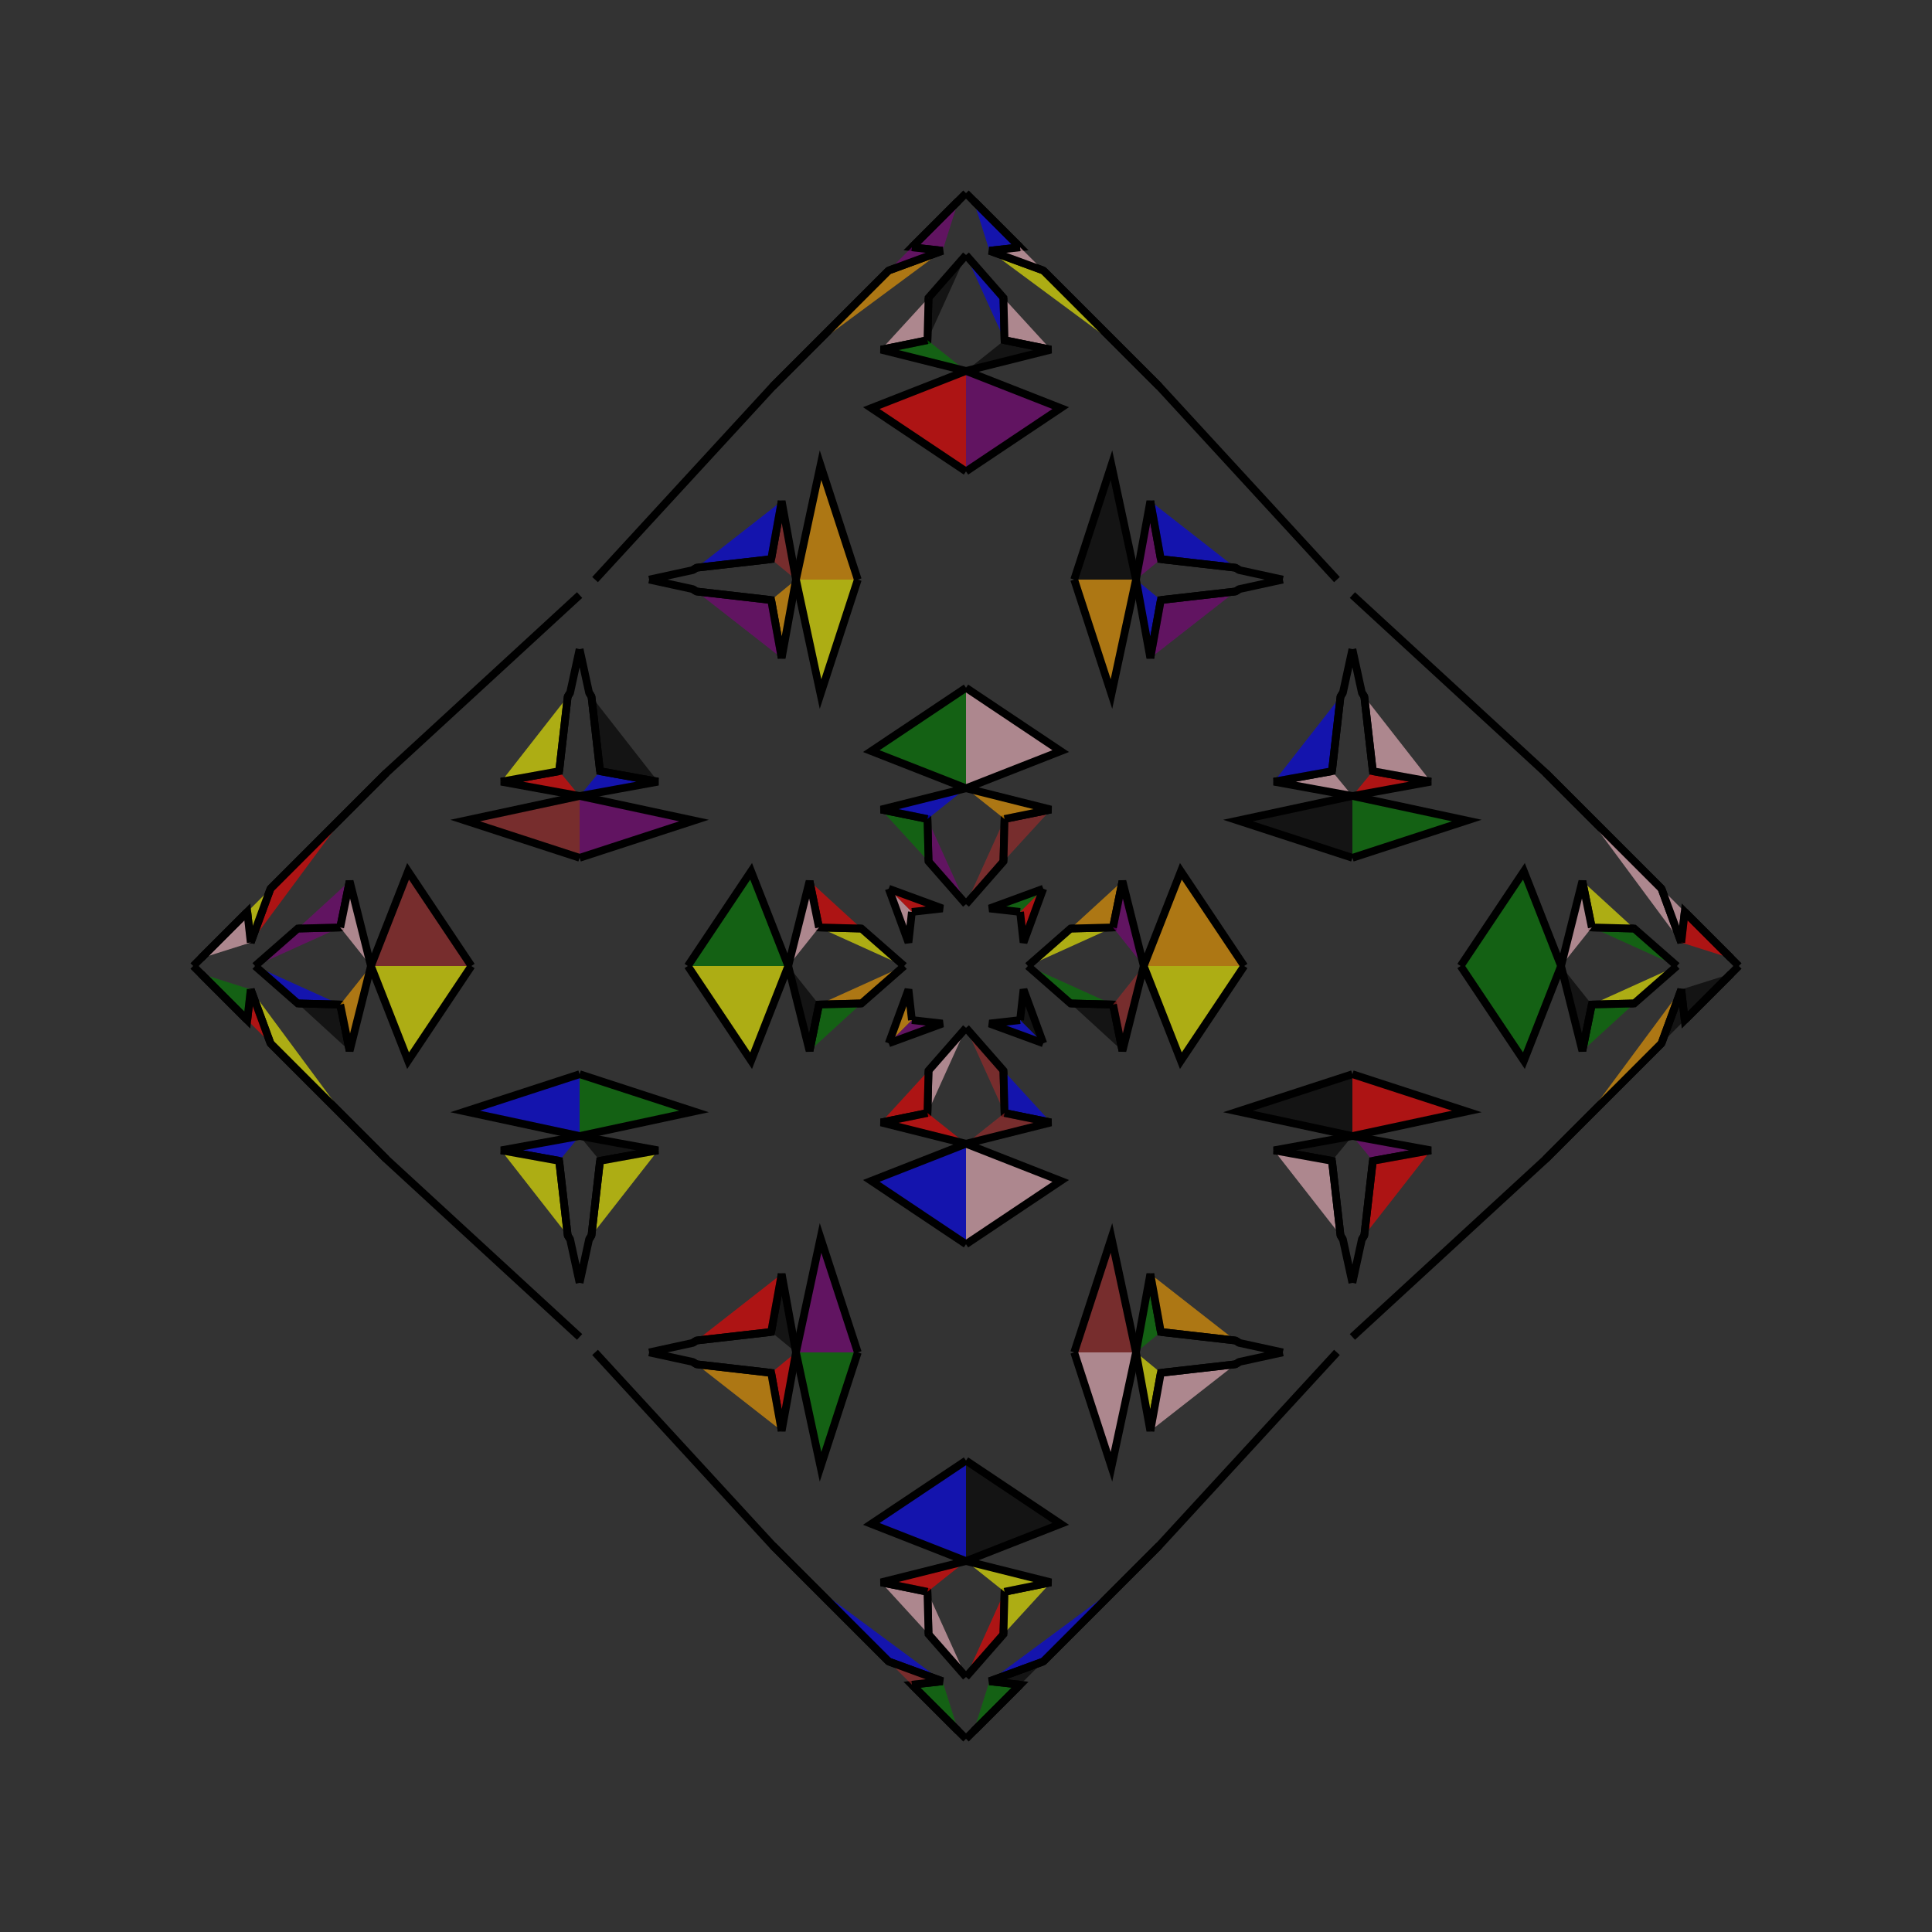 <?xml version="1.0" encoding="UTF-8"?>
<svg xmlns="http://www.w3.org/2000/svg" xmlns:xlink="http://www.w3.org/1999/xlink"
     width="250" height="250" viewBox="-125.0 -125.0 250 250">
<rect x="-125.0" y="-125.0" width="250" height="250" fill="#333333" stroke="none"/>
<defs>
</defs>
<path d="M8.0,-0.0 L13.529,-4.846 L19.022,-4.988" fill="yellow" fill-opacity="0.6" stroke="black" stroke-width="1" />
<path d="M8.0,-0.0 L13.529,4.846 L19.022,4.988" fill="green" fill-opacity="0.6" stroke="black" stroke-width="1" />
<path d="M13.529,-4.846 L19.022,-4.988 L20.245,-10.992" fill="orange" fill-opacity="0.6" stroke="black" stroke-width="1" />
<path d="M13.529,4.846 L19.022,4.988 L20.245,10.992" fill="black" fill-opacity="0.6" stroke="black" stroke-width="1" />
<path d="M19.022,-4.988 L20.245,-10.992 L23.0,-0.0" fill="purple" fill-opacity="0.6" stroke="black" stroke-width="1" />
<path d="M19.022,4.988 L20.245,10.992 L23.0,-0.0" fill="brown" fill-opacity="0.6" stroke="black" stroke-width="1" />
<path d="M23.0,-0.0 L27.806,-12.253 L36.0,-0.0" fill="orange" fill-opacity="0.6" stroke="black" stroke-width="1" />
<path d="M23.0,-0.0 L27.806,12.253 L36.0,-0.0" fill="yellow" fill-opacity="0.6" stroke="black" stroke-width="1" />
<path d="M50.0,-14.0 L35.194,-18.823 L50.0,-22.0" fill="black" fill-opacity="0.6" stroke="black" stroke-width="1" />
<path d="M50.0,14.0 L35.194,18.823 L50.0,22.0" fill="black" fill-opacity="0.6" stroke="black" stroke-width="1" />
<path d="M50.0,-22.0 L39.846,-23.851 L47.357,-25.21" fill="pink" fill-opacity="0.6" stroke="black" stroke-width="1" />
<path d="M50.0,22.0 L39.846,23.851 L47.357,25.21" fill="black" fill-opacity="0.6" stroke="black" stroke-width="1" />
<path d="M39.846,-23.851 L47.357,-25.21 L48.461,-34.872" fill="blue" fill-opacity="0.6" stroke="black" stroke-width="1" />
<path d="M39.846,23.851 L47.357,25.21 L48.461,34.872" fill="pink" fill-opacity="0.6" stroke="black" stroke-width="1" />
<path d="M47.357,-25.21 L48.461,-34.872 L48.775,-35.377" fill="red" fill-opacity="0.6" stroke="black" stroke-width="1" />
<path d="M47.357,25.21 L48.461,34.872 L48.775,35.377" fill="red" fill-opacity="0.6" stroke="black" stroke-width="1" />
<path d="M48.461,-34.872 L48.775,-35.377 L50.0,-41.0" fill="red" fill-opacity="0.6" stroke="black" stroke-width="1" />
<path d="M48.461,34.872 L48.775,35.377 L50.0,41.0" fill="blue" fill-opacity="0.6" stroke="black" stroke-width="1" />
<path d="M48.0,50.0 L25.0,75.0 L20.0,80.0" fill="yellow" fill-opacity="0.6" stroke="black" stroke-width="1" />
<path d="M48.0,-50.0 L25.0,-75.0 L20.0,-80.0" fill="brown" fill-opacity="0.6" stroke="black" stroke-width="1" />
<path d="M25.0,75.0 L20.0,80.0 L10.0,90.0" fill="purple" fill-opacity="0.6" stroke="black" stroke-width="1" />
<path d="M25.0,-75.0 L20.0,-80.0 L10.0,-90.0" fill="black" fill-opacity="0.6" stroke="black" stroke-width="1" />
<path d="M20.0,80.0 L10.0,90.0 L3.036,92.556" fill="blue" fill-opacity="0.6" stroke="black" stroke-width="1" />
<path d="M20.0,-80.0 L10.0,-90.0 L3.036,-92.556" fill="yellow" fill-opacity="0.6" stroke="black" stroke-width="1" />
<path d="M10.0,-10.0 L7.444,-3.036 L7.0,-7.0" fill="red" fill-opacity="0.6" stroke="black" stroke-width="1" />
<path d="M10.0,10.0 L7.444,3.036 L7.0,7.0" fill="black" fill-opacity="0.6" stroke="black" stroke-width="1" />
<path d="M3.036,92.556 L7.0,93.0 L1.0,99.0" fill="green" fill-opacity="0.6" stroke="black" stroke-width="1" />
<path d="M3.036,-92.556 L7.0,-93.0 L1.0,-99.0" fill="blue" fill-opacity="0.6" stroke="black" stroke-width="1" />
<path d="M7.0,93.0 L1.0,99.0 L0.0,100.0" fill="brown" fill-opacity="0.6" stroke="black" stroke-width="1" />
<path d="M7.0,-93.0 L1.0,-99.0 L0.0,-100.0" fill="purple" fill-opacity="0.6" stroke="black" stroke-width="1" />
<path d="M-8.0,-0.0 L-13.529,-4.846 L-19.022,-4.988" fill="yellow" fill-opacity="0.6" stroke="black" stroke-width="1" />
<path d="M-8.0,-0.0 L-13.529,4.846 L-19.022,4.988" fill="orange" fill-opacity="0.6" stroke="black" stroke-width="1" />
<path d="M-13.529,-4.846 L-19.022,-4.988 L-20.245,-10.992" fill="red" fill-opacity="0.6" stroke="black" stroke-width="1" />
<path d="M-13.529,4.846 L-19.022,4.988 L-20.245,10.992" fill="green" fill-opacity="0.6" stroke="black" stroke-width="1" />
<path d="M-19.022,-4.988 L-20.245,-10.992 L-23.0,-0.0" fill="pink" fill-opacity="0.6" stroke="black" stroke-width="1" />
<path d="M-19.022,4.988 L-20.245,10.992 L-23.0,-0.0" fill="black" fill-opacity="0.6" stroke="black" stroke-width="1" />
<path d="M-23.0,-0.0 L-27.806,-12.253 L-36.0,-0.0" fill="green" fill-opacity="0.6" stroke="black" stroke-width="1" />
<path d="M-23.0,-0.0 L-27.806,12.253 L-36.0,-0.0" fill="yellow" fill-opacity="0.6" stroke="black" stroke-width="1" />
<path d="M-50.0,-14.0 L-35.194,-18.823 L-50.0,-22.0" fill="purple" fill-opacity="0.6" stroke="black" stroke-width="1" />
<path d="M-50.0,14.0 L-35.194,18.823 L-50.0,22.0" fill="green" fill-opacity="0.6" stroke="black" stroke-width="1" />
<path d="M-50.0,-22.0 L-39.846,-23.851 L-47.357,-25.21" fill="blue" fill-opacity="0.6" stroke="black" stroke-width="1" />
<path d="M-50.0,22.0 L-39.846,23.851 L-47.357,25.21" fill="black" fill-opacity="0.6" stroke="black" stroke-width="1" />
<path d="M-39.846,-23.851 L-47.357,-25.21 L-48.461,-34.872" fill="black" fill-opacity="0.6" stroke="black" stroke-width="1" />
<path d="M-39.846,23.851 L-47.357,25.21 L-48.461,34.872" fill="yellow" fill-opacity="0.6" stroke="black" stroke-width="1" />
<path d="M-47.357,-25.21 L-48.461,-34.872 L-48.775,-35.377" fill="green" fill-opacity="0.6" stroke="black" stroke-width="1" />
<path d="M-47.357,25.21 L-48.461,34.872 L-48.775,35.377" fill="pink" fill-opacity="0.6" stroke="black" stroke-width="1" />
<path d="M-48.461,-34.872 L-48.775,-35.377 L-50.0,-41.0" fill="pink" fill-opacity="0.6" stroke="black" stroke-width="1" />
<path d="M-48.461,34.872 L-48.775,35.377 L-50.0,41.0" fill="yellow" fill-opacity="0.6" stroke="black" stroke-width="1" />
<path d="M-48.0,50.0 L-25.0,75.0 L-20.0,80.0" fill="pink" fill-opacity="0.6" stroke="black" stroke-width="1" />
<path d="M-48.0,-50.0 L-25.0,-75.0 L-20.0,-80.0" fill="pink" fill-opacity="0.6" stroke="black" stroke-width="1" />
<path d="M-25.0,75.0 L-20.0,80.0 L-10.0,90.0" fill="black" fill-opacity="0.6" stroke="black" stroke-width="1" />
<path d="M-25.0,-75.0 L-20.0,-80.0 L-10.0,-90.0" fill="brown" fill-opacity="0.6" stroke="black" stroke-width="1" />
<path d="M-20.0,80.0 L-10.0,90.0 L-3.036,92.556" fill="blue" fill-opacity="0.6" stroke="black" stroke-width="1" />
<path d="M-20.0,-80.0 L-10.0,-90.0 L-3.036,-92.556" fill="orange" fill-opacity="0.6" stroke="black" stroke-width="1" />
<path d="M-10.0,-10.0 L-7.444,-3.036 L-7.0,-7.0" fill="pink" fill-opacity="0.6" stroke="black" stroke-width="1" />
<path d="M-10.0,10.0 L-7.444,3.036 L-7.0,7.0" fill="orange" fill-opacity="0.6" stroke="black" stroke-width="1" />
<path d="M-3.036,92.556 L-7.0,93.0 L-1.0,99.0" fill="green" fill-opacity="0.6" stroke="black" stroke-width="1" />
<path d="M-3.036,-92.556 L-7.0,-93.0 L-1.0,-99.0" fill="purple" fill-opacity="0.6" stroke="black" stroke-width="1" />
<path d="M-7.0,93.0 L-1.0,99.0 L0.0,100.0" fill="brown" fill-opacity="0.6" stroke="black" stroke-width="1" />
<path d="M-7.0,-93.0 L-1.0,-99.0 L0.0,-100.0" fill="purple" fill-opacity="0.6" stroke="black" stroke-width="1" />
<path d="M92.0,-0.0 L86.471,4.846 L80.978,4.988" fill="yellow" fill-opacity="0.6" stroke="black" stroke-width="1" />
<path d="M92.0,-0.0 L86.471,-4.846 L80.978,-4.988" fill="green" fill-opacity="0.6" stroke="black" stroke-width="1" />
<path d="M86.471,4.846 L80.978,4.988 L79.755,10.992" fill="green" fill-opacity="0.6" stroke="black" stroke-width="1" />
<path d="M86.471,-4.846 L80.978,-4.988 L79.755,-10.992" fill="yellow" fill-opacity="0.6" stroke="black" stroke-width="1" />
<path d="M80.978,4.988 L79.755,10.992 L77.0,-0.0" fill="black" fill-opacity="0.6" stroke="black" stroke-width="1" />
<path d="M80.978,-4.988 L79.755,-10.992 L77.0,-0.0" fill="pink" fill-opacity="0.6" stroke="black" stroke-width="1" />
<path d="M77.0,-0.0 L72.194,12.253 L64.0,-0.0" fill="green" fill-opacity="0.6" stroke="black" stroke-width="1" />
<path d="M77.0,-0.0 L72.194,-12.253 L64.0,-0.0" fill="green" fill-opacity="0.6" stroke="black" stroke-width="1" />
<path d="M50.0,14.0 L64.806,18.823 L50.0,22.0" fill="red" fill-opacity="0.6" stroke="black" stroke-width="1" />
<path d="M50.0,-14.0 L64.806,-18.823 L50.0,-22.0" fill="green" fill-opacity="0.6" stroke="black" stroke-width="1" />
<path d="M50.0,22.0 L60.154,23.851 L52.643,25.21" fill="purple" fill-opacity="0.6" stroke="black" stroke-width="1" />
<path d="M50.0,-22.0 L60.154,-23.851 L52.643,-25.21" fill="red" fill-opacity="0.6" stroke="black" stroke-width="1" />
<path d="M60.154,23.851 L52.643,25.21 L51.539,34.872" fill="red" fill-opacity="0.6" stroke="black" stroke-width="1" />
<path d="M60.154,-23.851 L52.643,-25.21 L51.539,-34.872" fill="pink" fill-opacity="0.6" stroke="black" stroke-width="1" />
<path d="M52.643,25.21 L51.539,34.872 L51.225,35.377" fill="purple" fill-opacity="0.6" stroke="black" stroke-width="1" />
<path d="M52.643,-25.21 L51.539,-34.872 L51.225,-35.377" fill="orange" fill-opacity="0.6" stroke="black" stroke-width="1" />
<path d="M51.539,34.872 L51.225,35.377 L50.0,41.0" fill="red" fill-opacity="0.6" stroke="black" stroke-width="1" />
<path d="M51.539,-34.872 L51.225,-35.377 L50.0,-41.0" fill="brown" fill-opacity="0.6" stroke="black" stroke-width="1" />
<path d="M50.0,48.0 L75.0,25.0 L80.0,20.0" fill="red" fill-opacity="0.6" stroke="black" stroke-width="1" />
<path d="M50.0,-48.0 L75.0,-25.0 L80.0,-20.0" fill="yellow" fill-opacity="0.6" stroke="black" stroke-width="1" />
<path d="M75.0,25.0 L80.0,20.0 L90.0,10.0" fill="brown" fill-opacity="0.6" stroke="black" stroke-width="1" />
<path d="M75.0,-25.0 L80.0,-20.0 L90.0,-10.0" fill="green" fill-opacity="0.6" stroke="black" stroke-width="1" />
<path d="M80.0,20.0 L90.0,10.0 L92.556,3.036" fill="orange" fill-opacity="0.6" stroke="black" stroke-width="1" />
<path d="M80.0,-20.0 L90.0,-10.0 L92.556,-3.036" fill="pink" fill-opacity="0.6" stroke="black" stroke-width="1" />
<path d="M90.0,10.0 L92.556,3.036 L93.0,7.0" fill="black" fill-opacity="0.6" stroke="black" stroke-width="1" />
<path d="M90.0,-10.0 L92.556,-3.036 L93.0,-7.0" fill="pink" fill-opacity="0.6" stroke="black" stroke-width="1" />
<path d="M92.556,3.036 L93.0,7.0 L99.0,1.0" fill="black" fill-opacity="0.6" stroke="black" stroke-width="1" />
<path d="M92.556,-3.036 L93.0,-7.0 L99.0,-1.0" fill="red" fill-opacity="0.6" stroke="black" stroke-width="1" />
<path d="M93.0,7.0 L99.0,1.0 L100.0,-0.0" fill="pink" fill-opacity="0.6" stroke="black" stroke-width="1" />
<path d="M93.0,-7.0 L99.0,-1.0 L100.0,-0.0" fill="red" fill-opacity="0.6" stroke="black" stroke-width="1" />
<path d="M0.0,-8.0 L4.846,-13.529 L4.988,-19.022" fill="brown" fill-opacity="0.6" stroke="black" stroke-width="1" />
<path d="M0.0,8.0 L4.846,13.529 L4.988,19.022" fill="brown" fill-opacity="0.6" stroke="black" stroke-width="1" />
<path d="M0.0,92.0 L4.846,86.471 L4.988,80.978" fill="red" fill-opacity="0.6" stroke="black" stroke-width="1" />
<path d="M0.0,-92.0 L4.846,-86.471 L4.988,-80.978" fill="blue" fill-opacity="0.6" stroke="black" stroke-width="1" />
<path d="M4.846,-13.529 L4.988,-19.022 L10.992,-20.245" fill="brown" fill-opacity="0.6" stroke="black" stroke-width="1" />
<path d="M4.846,13.529 L4.988,19.022 L10.992,20.245" fill="blue" fill-opacity="0.6" stroke="black" stroke-width="1" />
<path d="M4.846,86.471 L4.988,80.978 L10.992,79.755" fill="yellow" fill-opacity="0.6" stroke="black" stroke-width="1" />
<path d="M4.846,-86.471 L4.988,-80.978 L10.992,-79.755" fill="pink" fill-opacity="0.6" stroke="black" stroke-width="1" />
<path d="M4.988,-19.022 L10.992,-20.245 L0.0,-23.0" fill="orange" fill-opacity="0.6" stroke="black" stroke-width="1" />
<path d="M4.988,19.022 L10.992,20.245 L0.0,23.0" fill="brown" fill-opacity="0.6" stroke="black" stroke-width="1" />
<path d="M4.988,80.978 L10.992,79.755 L0.0,77.0" fill="yellow" fill-opacity="0.6" stroke="black" stroke-width="1" />
<path d="M4.988,-80.978 L10.992,-79.755 L0.0,-77.0" fill="black" fill-opacity="0.6" stroke="black" stroke-width="1" />
<path d="M0.0,-23.0 L12.253,-27.806 L0.0,-36.0" fill="pink" fill-opacity="0.6" stroke="black" stroke-width="1" />
<path d="M0.0,23.0 L12.253,27.806 L0.0,36.0" fill="pink" fill-opacity="0.6" stroke="black" stroke-width="1" />
<path d="M0.0,77.0 L12.253,72.194 L0.0,64.0" fill="black" fill-opacity="0.6" stroke="black" stroke-width="1" />
<path d="M0.0,-77.0 L12.253,-72.194 L0.0,-64.0" fill="purple" fill-opacity="0.6" stroke="black" stroke-width="1" />
<path d="M14.0,-50.0 L18.823,-35.194 L22.0,-50.0" fill="orange" fill-opacity="0.6" stroke="black" stroke-width="1" />
<path d="M14.0,50.0 L18.823,35.194 L22.0,50.0" fill="brown" fill-opacity="0.6" stroke="black" stroke-width="1" />
<path d="M14.0,50.0 L18.823,64.806 L22.0,50.0" fill="pink" fill-opacity="0.6" stroke="black" stroke-width="1" />
<path d="M14.0,-50.0 L18.823,-64.806 L22.0,-50.0" fill="black" fill-opacity="0.6" stroke="black" stroke-width="1" />
<path d="M22.0,-50.0 L23.851,-39.846 L25.21,-47.357" fill="blue" fill-opacity="0.6" stroke="black" stroke-width="1" />
<path d="M22.0,50.0 L23.851,39.846 L25.21,47.357" fill="green" fill-opacity="0.6" stroke="black" stroke-width="1" />
<path d="M22.0,50.0 L23.851,60.154 L25.21,52.643" fill="yellow" fill-opacity="0.6" stroke="black" stroke-width="1" />
<path d="M22.0,-50.0 L23.851,-60.154 L25.21,-52.643" fill="purple" fill-opacity="0.6" stroke="black" stroke-width="1" />
<path d="M23.851,-39.846 L25.21,-47.357 L34.872,-48.461" fill="purple" fill-opacity="0.6" stroke="black" stroke-width="1" />
<path d="M23.851,39.846 L25.21,47.357 L34.872,48.461" fill="orange" fill-opacity="0.6" stroke="black" stroke-width="1" />
<path d="M23.851,60.154 L25.21,52.643 L34.872,51.539" fill="pink" fill-opacity="0.6" stroke="black" stroke-width="1" />
<path d="M23.851,-60.154 L25.21,-52.643 L34.872,-51.539" fill="blue" fill-opacity="0.6" stroke="black" stroke-width="1" />
<path d="M25.21,-47.357 L34.872,-48.461 L35.377,-48.775" fill="blue" fill-opacity="0.6" stroke="black" stroke-width="1" />
<path d="M25.21,47.357 L34.872,48.461 L35.377,48.775" fill="blue" fill-opacity="0.6" stroke="black" stroke-width="1" />
<path d="M25.21,52.643 L34.872,51.539 L35.377,51.225" fill="red" fill-opacity="0.6" stroke="black" stroke-width="1" />
<path d="M25.21,-52.643 L34.872,-51.539 L35.377,-51.225" fill="brown" fill-opacity="0.6" stroke="black" stroke-width="1" />
<path d="M34.872,-48.461 L35.377,-48.775 L41.0,-50.0" fill="red" fill-opacity="0.6" stroke="black" stroke-width="1" />
<path d="M34.872,48.461 L35.377,48.775 L41.0,50.0" fill="orange" fill-opacity="0.6" stroke="black" stroke-width="1" />
<path d="M34.872,51.539 L35.377,51.225 L41.0,50.0" fill="green" fill-opacity="0.6" stroke="black" stroke-width="1" />
<path d="M34.872,-51.539 L35.377,-51.225 L41.0,-50.0" fill="purple" fill-opacity="0.6" stroke="black" stroke-width="1" />
<path d="M10.0,-10.0 L3.036,-7.444 L7.0,-7.0" fill="green" fill-opacity="0.6" stroke="black" stroke-width="1" />
<path d="M10.0,10.0 L3.036,7.444 L7.0,7.0" fill="blue" fill-opacity="0.6" stroke="black" stroke-width="1" />
<path d="M10.0,90.0 L3.036,92.556 L7.0,93.0" fill="black" fill-opacity="0.6" stroke="black" stroke-width="1" />
<path d="M10.0,-90.0 L3.036,-92.556 L7.0,-93.0" fill="pink" fill-opacity="0.6" stroke="black" stroke-width="1" />
<path d="M0.0,92.0 L-4.846,86.471 L-4.988,80.978" fill="pink" fill-opacity="0.6" stroke="black" stroke-width="1" />
<path d="M0.0,-8.0 L-4.846,-13.529 L-4.988,-19.022" fill="purple" fill-opacity="0.6" stroke="black" stroke-width="1" />
<path d="M0.0,8.0 L-4.846,13.529 L-4.988,19.022" fill="pink" fill-opacity="0.6" stroke="black" stroke-width="1" />
<path d="M0.0,-92.0 L-4.846,-86.471 L-4.988,-80.978" fill="black" fill-opacity="0.6" stroke="black" stroke-width="1" />
<path d="M-4.846,86.471 L-4.988,80.978 L-10.992,79.755" fill="pink" fill-opacity="0.6" stroke="black" stroke-width="1" />
<path d="M-4.846,-13.529 L-4.988,-19.022 L-10.992,-20.245" fill="green" fill-opacity="0.6" stroke="black" stroke-width="1" />
<path d="M-4.846,13.529 L-4.988,19.022 L-10.992,20.245" fill="red" fill-opacity="0.6" stroke="black" stroke-width="1" />
<path d="M-4.846,-86.471 L-4.988,-80.978 L-10.992,-79.755" fill="pink" fill-opacity="0.6" stroke="black" stroke-width="1" />
<path d="M-4.988,80.978 L-10.992,79.755 L0.0,77.0" fill="red" fill-opacity="0.6" stroke="black" stroke-width="1" />
<path d="M-4.988,-19.022 L-10.992,-20.245 L0.0,-23.0" fill="blue" fill-opacity="0.6" stroke="black" stroke-width="1" />
<path d="M-4.988,19.022 L-10.992,20.245 L0.0,23.0" fill="red" fill-opacity="0.6" stroke="black" stroke-width="1" />
<path d="M-4.988,-80.978 L-10.992,-79.755 L0.0,-77.0" fill="green" fill-opacity="0.6" stroke="black" stroke-width="1" />
<path d="M0.0,77.0 L-12.253,72.194 L0.0,64.0" fill="blue" fill-opacity="0.6" stroke="black" stroke-width="1" />
<path d="M0.0,-23.0 L-12.253,-27.806 L0.0,-36.0" fill="green" fill-opacity="0.6" stroke="black" stroke-width="1" />
<path d="M0.0,23.0 L-12.253,27.806 L0.0,36.0" fill="blue" fill-opacity="0.6" stroke="black" stroke-width="1" />
<path d="M0.0,-77.0 L-12.253,-72.194 L0.0,-64.0" fill="red" fill-opacity="0.6" stroke="black" stroke-width="1" />
<path d="M-14.0,50.0 L-18.823,64.806 L-22.0,50.0" fill="green" fill-opacity="0.6" stroke="black" stroke-width="1" />
<path d="M-14.0,-50.0 L-18.823,-35.194 L-22.0,-50.0" fill="yellow" fill-opacity="0.6" stroke="black" stroke-width="1" />
<path d="M-14.0,50.0 L-18.823,35.194 L-22.0,50.0" fill="purple" fill-opacity="0.6" stroke="black" stroke-width="1" />
<path d="M-14.0,-50.0 L-18.823,-64.806 L-22.0,-50.0" fill="orange" fill-opacity="0.6" stroke="black" stroke-width="1" />
<path d="M-22.0,50.0 L-23.851,60.154 L-25.21,52.643" fill="red" fill-opacity="0.6" stroke="black" stroke-width="1" />
<path d="M-22.0,-50.0 L-23.851,-39.846 L-25.21,-47.357" fill="orange" fill-opacity="0.6" stroke="black" stroke-width="1" />
<path d="M-22.0,50.0 L-23.851,39.846 L-25.21,47.357" fill="black" fill-opacity="0.6" stroke="black" stroke-width="1" />
<path d="M-22.0,-50.0 L-23.851,-60.154 L-25.21,-52.643" fill="brown" fill-opacity="0.6" stroke="black" stroke-width="1" />
<path d="M-23.851,60.154 L-25.21,52.643 L-34.872,51.539" fill="orange" fill-opacity="0.6" stroke="black" stroke-width="1" />
<path d="M-23.851,-39.846 L-25.21,-47.357 L-34.872,-48.461" fill="purple" fill-opacity="0.6" stroke="black" stroke-width="1" />
<path d="M-23.851,39.846 L-25.21,47.357 L-34.872,48.461" fill="red" fill-opacity="0.6" stroke="black" stroke-width="1" />
<path d="M-23.851,-60.154 L-25.21,-52.643 L-34.872,-51.539" fill="blue" fill-opacity="0.6" stroke="black" stroke-width="1" />
<path d="M-25.21,52.643 L-34.872,51.539 L-35.377,51.225" fill="black" fill-opacity="0.6" stroke="black" stroke-width="1" />
<path d="M-25.21,-47.357 L-34.872,-48.461 L-35.377,-48.775" fill="yellow" fill-opacity="0.6" stroke="black" stroke-width="1" />
<path d="M-25.21,47.357 L-34.872,48.461 L-35.377,48.775" fill="brown" fill-opacity="0.6" stroke="black" stroke-width="1" />
<path d="M-25.21,-52.643 L-34.872,-51.539 L-35.377,-51.225" fill="pink" fill-opacity="0.6" stroke="black" stroke-width="1" />
<path d="M-34.872,51.539 L-35.377,51.225 L-41.0,50.0" fill="green" fill-opacity="0.6" stroke="black" stroke-width="1" />
<path d="M-34.872,-48.461 L-35.377,-48.775 L-41.0,-50.0" fill="green" fill-opacity="0.6" stroke="black" stroke-width="1" />
<path d="M-34.872,48.461 L-35.377,48.775 L-41.0,50.0" fill="yellow" fill-opacity="0.6" stroke="black" stroke-width="1" />
<path d="M-34.872,-51.539 L-35.377,-51.225 L-41.0,-50.0" fill="purple" fill-opacity="0.6" stroke="black" stroke-width="1" />
<path d="M-10.0,90.0 L-3.036,92.556 L-7.0,93.0" fill="brown" fill-opacity="0.6" stroke="black" stroke-width="1" />
<path d="M-10.0,-10.0 L-3.036,-7.444 L-7.0,-7.0" fill="red" fill-opacity="0.6" stroke="black" stroke-width="1" />
<path d="M-10.0,10.0 L-3.036,7.444 L-7.0,7.0" fill="purple" fill-opacity="0.6" stroke="black" stroke-width="1" />
<path d="M-10.0,-90.0 L-3.036,-92.556 L-7.0,-93.0" fill="purple" fill-opacity="0.6" stroke="black" stroke-width="1" />
<path d="M-92.0,-0.0 L-86.471,-4.846 L-80.978,-4.988" fill="purple" fill-opacity="0.6" stroke="black" stroke-width="1" />
<path d="M-92.0,-0.0 L-86.471,4.846 L-80.978,4.988" fill="blue" fill-opacity="0.6" stroke="black" stroke-width="1" />
<path d="M-86.471,-4.846 L-80.978,-4.988 L-79.755,-10.992" fill="purple" fill-opacity="0.6" stroke="black" stroke-width="1" />
<path d="M-86.471,4.846 L-80.978,4.988 L-79.755,10.992" fill="black" fill-opacity="0.6" stroke="black" stroke-width="1" />
<path d="M-80.978,-4.988 L-79.755,-10.992 L-77.0,-0.0" fill="pink" fill-opacity="0.6" stroke="black" stroke-width="1" />
<path d="M-80.978,4.988 L-79.755,10.992 L-77.0,-0.0" fill="orange" fill-opacity="0.6" stroke="black" stroke-width="1" />
<path d="M-77.0,-0.0 L-72.194,-12.253 L-64.0,-0.0" fill="brown" fill-opacity="0.6" stroke="black" stroke-width="1" />
<path d="M-77.0,-0.0 L-72.194,12.253 L-64.0,-0.0" fill="yellow" fill-opacity="0.6" stroke="black" stroke-width="1" />
<path d="M-50.0,-14.0 L-64.806,-18.823 L-50.0,-22.0" fill="brown" fill-opacity="0.6" stroke="black" stroke-width="1" />
<path d="M-50.0,14.0 L-64.806,18.823 L-50.0,22.0" fill="blue" fill-opacity="0.6" stroke="black" stroke-width="1" />
<path d="M-50.0,-22.0 L-60.154,-23.851 L-52.643,-25.21" fill="red" fill-opacity="0.6" stroke="black" stroke-width="1" />
<path d="M-50.0,22.0 L-60.154,23.851 L-52.643,25.21" fill="blue" fill-opacity="0.6" stroke="black" stroke-width="1" />
<path d="M-60.154,-23.851 L-52.643,-25.21 L-51.539,-34.872" fill="yellow" fill-opacity="0.6" stroke="black" stroke-width="1" />
<path d="M-60.154,23.851 L-52.643,25.21 L-51.539,34.872" fill="yellow" fill-opacity="0.6" stroke="black" stroke-width="1" />
<path d="M-52.643,-25.21 L-51.539,-34.872 L-51.225,-35.377" fill="yellow" fill-opacity="0.6" stroke="black" stroke-width="1" />
<path d="M-52.643,25.21 L-51.539,34.872 L-51.225,35.377" fill="blue" fill-opacity="0.6" stroke="black" stroke-width="1" />
<path d="M-51.539,-34.872 L-51.225,-35.377 L-50.0,-41.0" fill="red" fill-opacity="0.6" stroke="black" stroke-width="1" />
<path d="M-51.539,34.872 L-51.225,35.377 L-50.0,41.0" fill="purple" fill-opacity="0.6" stroke="black" stroke-width="1" />
<path d="M-50.0,-48.0 L-75.0,-25.0 L-80.0,-20.0" fill="blue" fill-opacity="0.6" stroke="black" stroke-width="1" />
<path d="M-50.0,48.0 L-75.0,25.0 L-80.0,20.0" fill="pink" fill-opacity="0.6" stroke="black" stroke-width="1" />
<path d="M-75.0,-25.0 L-80.0,-20.0 L-90.0,-10.0" fill="orange" fill-opacity="0.6" stroke="black" stroke-width="1" />
<path d="M-75.0,25.0 L-80.0,20.0 L-90.0,10.0" fill="blue" fill-opacity="0.6" stroke="black" stroke-width="1" />
<path d="M-80.0,-20.0 L-90.0,-10.0 L-92.556,-3.036" fill="red" fill-opacity="0.6" stroke="black" stroke-width="1" />
<path d="M-80.0,20.0 L-90.0,10.0 L-92.556,3.036" fill="yellow" fill-opacity="0.6" stroke="black" stroke-width="1" />
<path d="M-90.0,-10.0 L-92.556,-3.036 L-93.0,-7.0" fill="yellow" fill-opacity="0.6" stroke="black" stroke-width="1" />
<path d="M-90.0,10.0 L-92.556,3.036 L-93.0,7.0" fill="red" fill-opacity="0.6" stroke="black" stroke-width="1" />
<path d="M-92.556,-3.036 L-93.0,-7.0 L-99.0,-1.0" fill="pink" fill-opacity="0.6" stroke="black" stroke-width="1" />
<path d="M-92.556,3.036 L-93.0,7.0 L-99.0,1.0" fill="green" fill-opacity="0.6" stroke="black" stroke-width="1" />
<path d="M-93.0,-7.0 L-99.0,-1.0 L-100.0,-0.0" fill="purple" fill-opacity="0.6" stroke="black" stroke-width="1" />
<path d="M-93.0,7.0 L-99.0,1.0 L-100.0,-0.0" fill="black" fill-opacity="0.6" stroke="black" stroke-width="1" />
</svg>